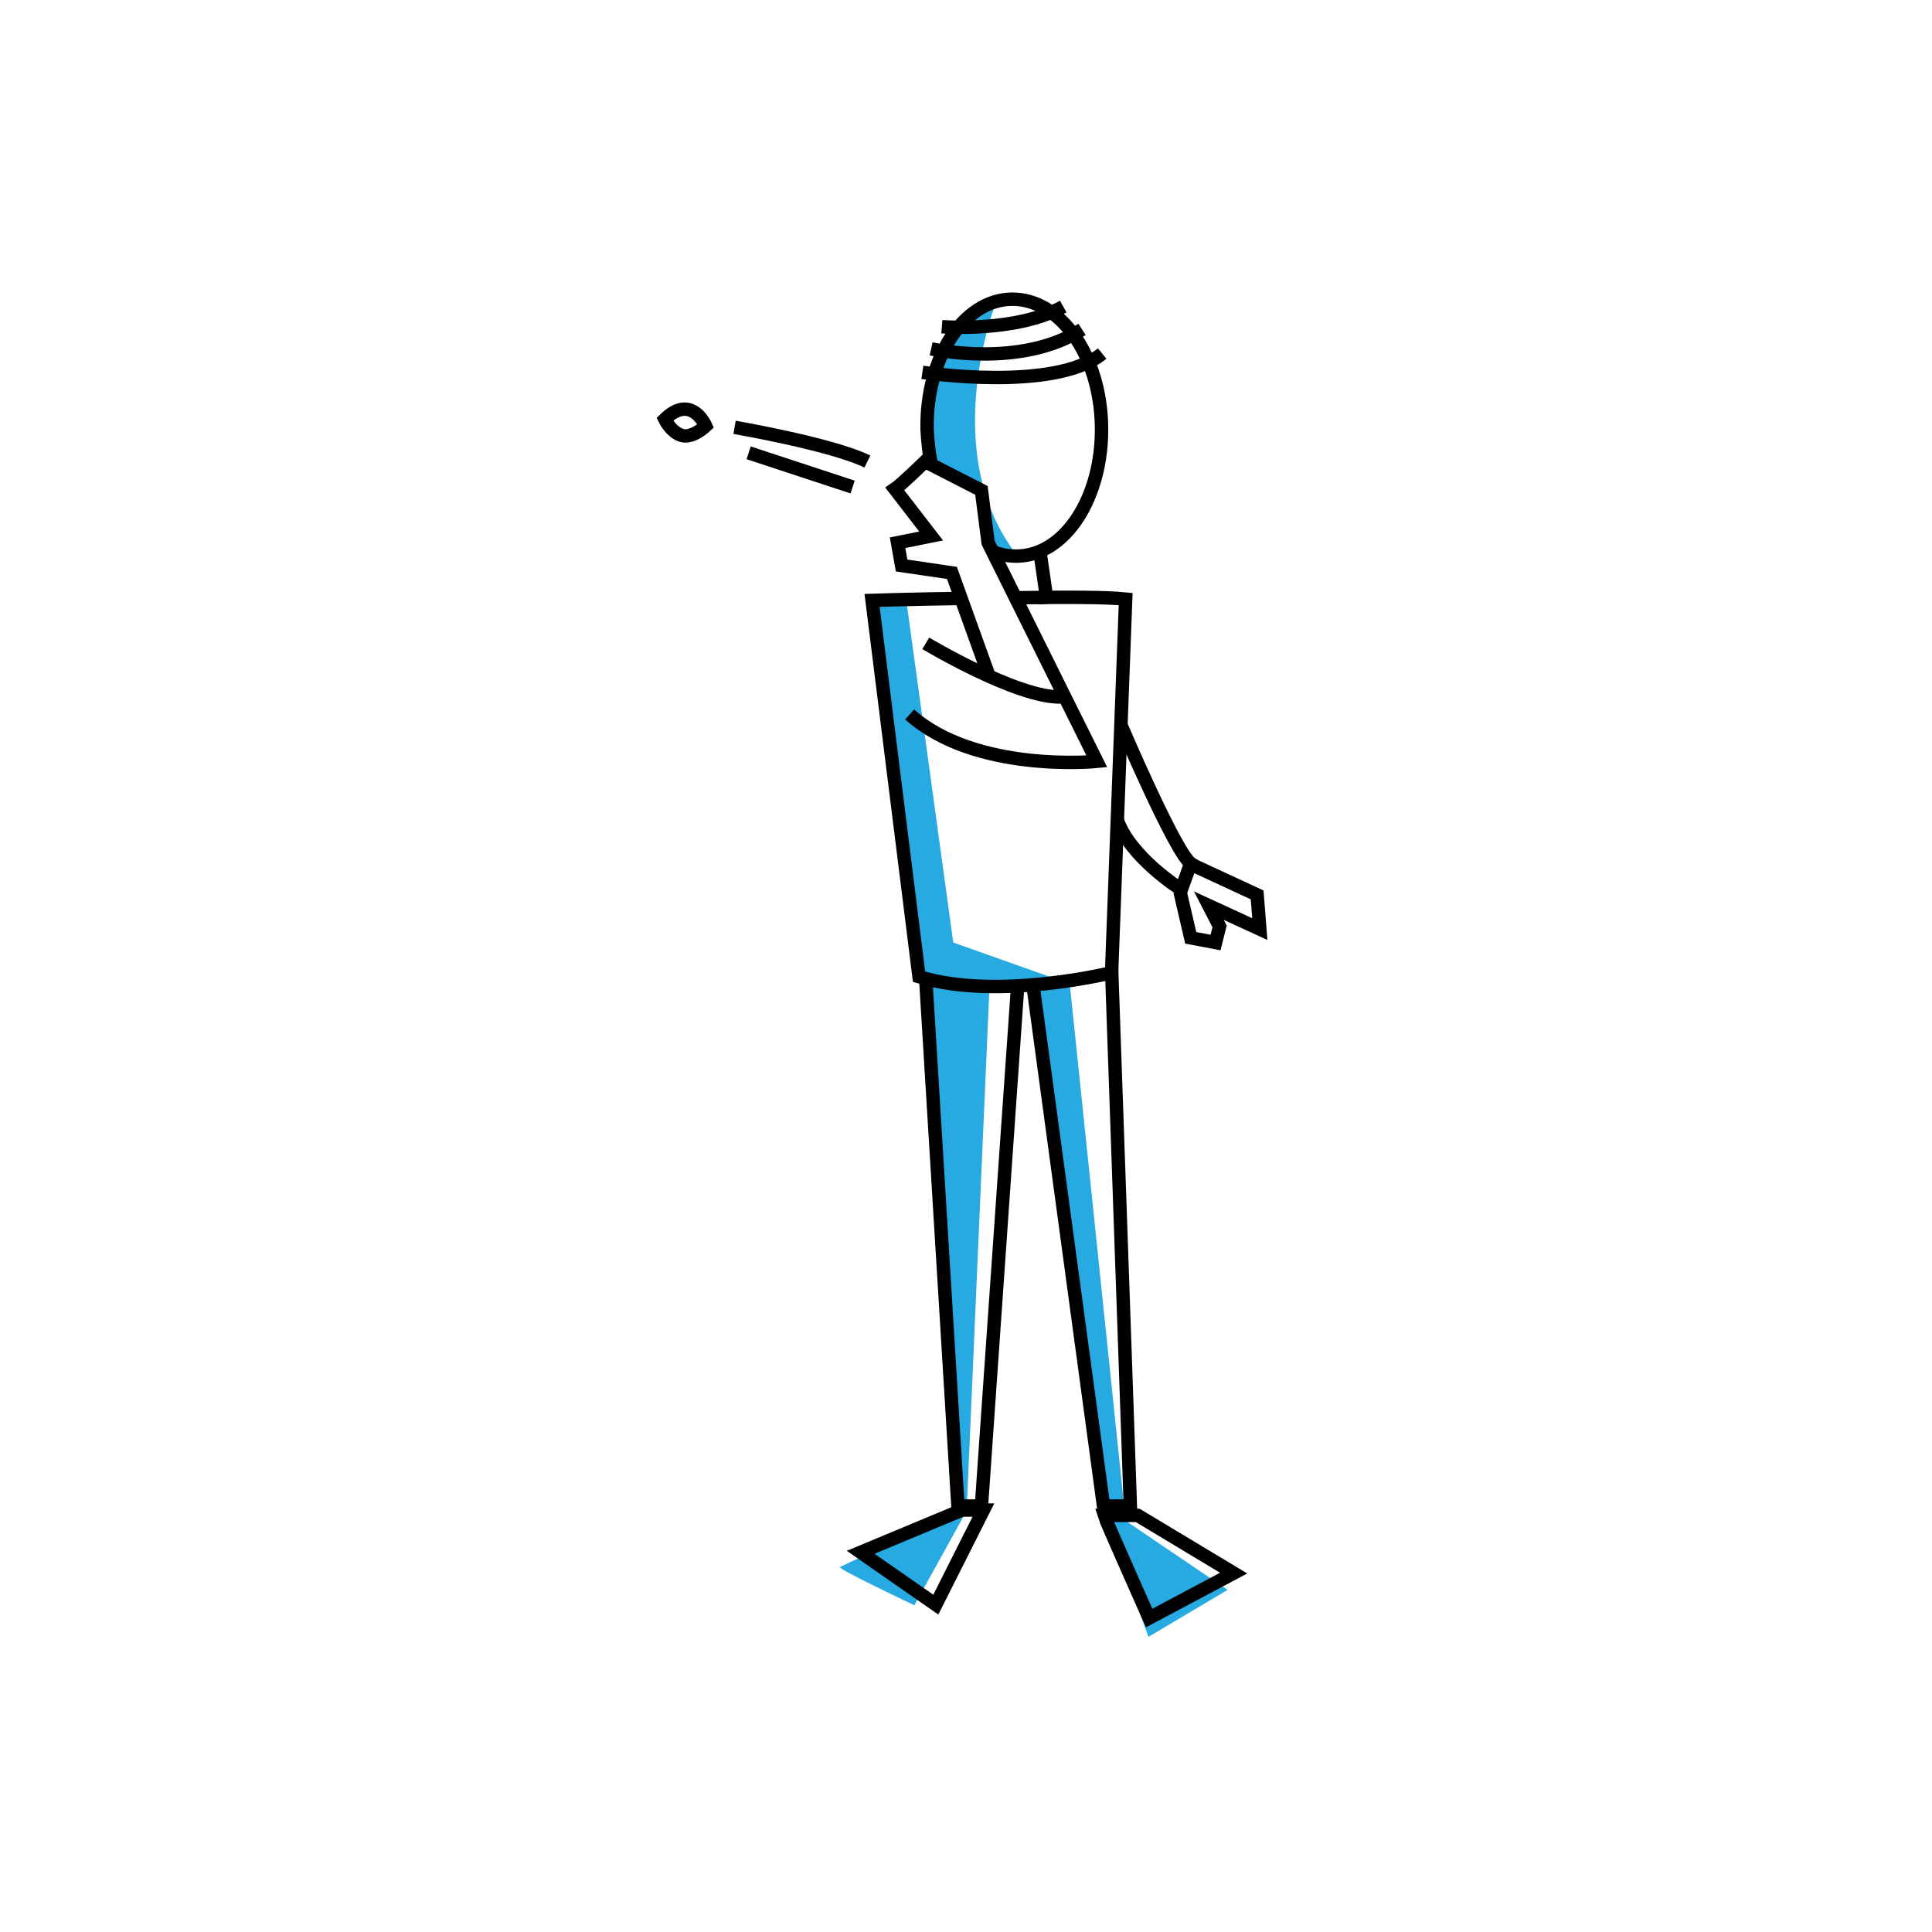 <svg version="1" xmlns="http://www.w3.org/2000/svg" width="288" height="288" viewBox="0 0 288 288"><g fill="#27AAE1"><path d="M145.9 74c1.3 2.1 1.8 4.8 1.8 7.4 2.2 1.2 4 1.5 4 1.5-12.1-15.4-3.2-37.9-3.2-37.9s-8.6 2.2-9.6 18.8c-.2 2.4 0 4.4.4 6.3 2.6.3 5 1.3 6.6 3.9zm-10.8 15.5l7 51 15.5 5.5-10.1 1.1-3.4 78.1-7.8 14.1s-11.6-5.5-11.1-5.7c.5-.2 18-8.7 18-8.7L138 146s-2-2.2-3.4-19-4.7-37.5-4.7-37.5h5.2z"/><path d="M159.5 147l8.3 79.7L183 237l-11.8 7-6.6-18.1-9.9-78.9z"/></g><g fill="none" stroke="#000" stroke-width="2" stroke-miterlimit="10"><path d="M138.9 69.5c-.4-1.7-.6-3.6-.7-5.5-.2-10.6 5.4-19.3 12.6-19.4s13.2 8.3 13.4 18.9c.2 10.6-5.4 19.3-12.6 19.4-1.3 0-2.5-.2-3.7-.7m-7.5-33.5s11.1.9 18.1-3M138.8 52s13.3 3 22.5-2.9m-23.8 6.4s19.7 3 26.8-2.8"/><path d="M154.9 89.1c.7 0 1.1-.1 1.1-.1l-1-6.9"/><path d="M151.8 89.1c6.8-.1 13.2-.1 16 .2l-2.1 55.7s-17 4.2-28.7.6l-7-56.1s6.2-.2 13.6-.3"/><path d="M138 146l4.8 78.5h3.5l5.4-77.5m2.3 0l10.5 77.5h4l-2.8-80.2m-22.3 80.8l-15.1 6.3 11.2 7.8 7.1-14.1zm21.2.8c.2.7 6.7 15.3 6.7 15.3l12.6-6.7-14.3-8.6h-5zm-29-119.4c9.8 8.8 27.9 7 27.9 7l-16.2-32.6-1-7.8-8.4-4.3s-3.6 3.5-4.5 4.1l5.4 7-5 1 .6 3.4 7.5 1.1 5.4 15m-9.3-4.5s13.5 8.1 20.1 8m-59-41.4s.9 1.9 2.5 2.4 3.6-1.4 3.6-1.4-2.1-4.9-6.1-1zm10.4 1.2s14.5 2.5 19.8 5.1m-17.7-1.3l15.5 5.1m40 35.5s8.1 19 10.4 20.6l-1.4 3.9s-7.7-4.8-9.6-10.5"/><path d="M175.9 132.9l1.6 6.9 3.7.7.6-2.4-1.6-3.1 7.6 3.5-.4-5.1-9.5-4.4"/></g></svg>